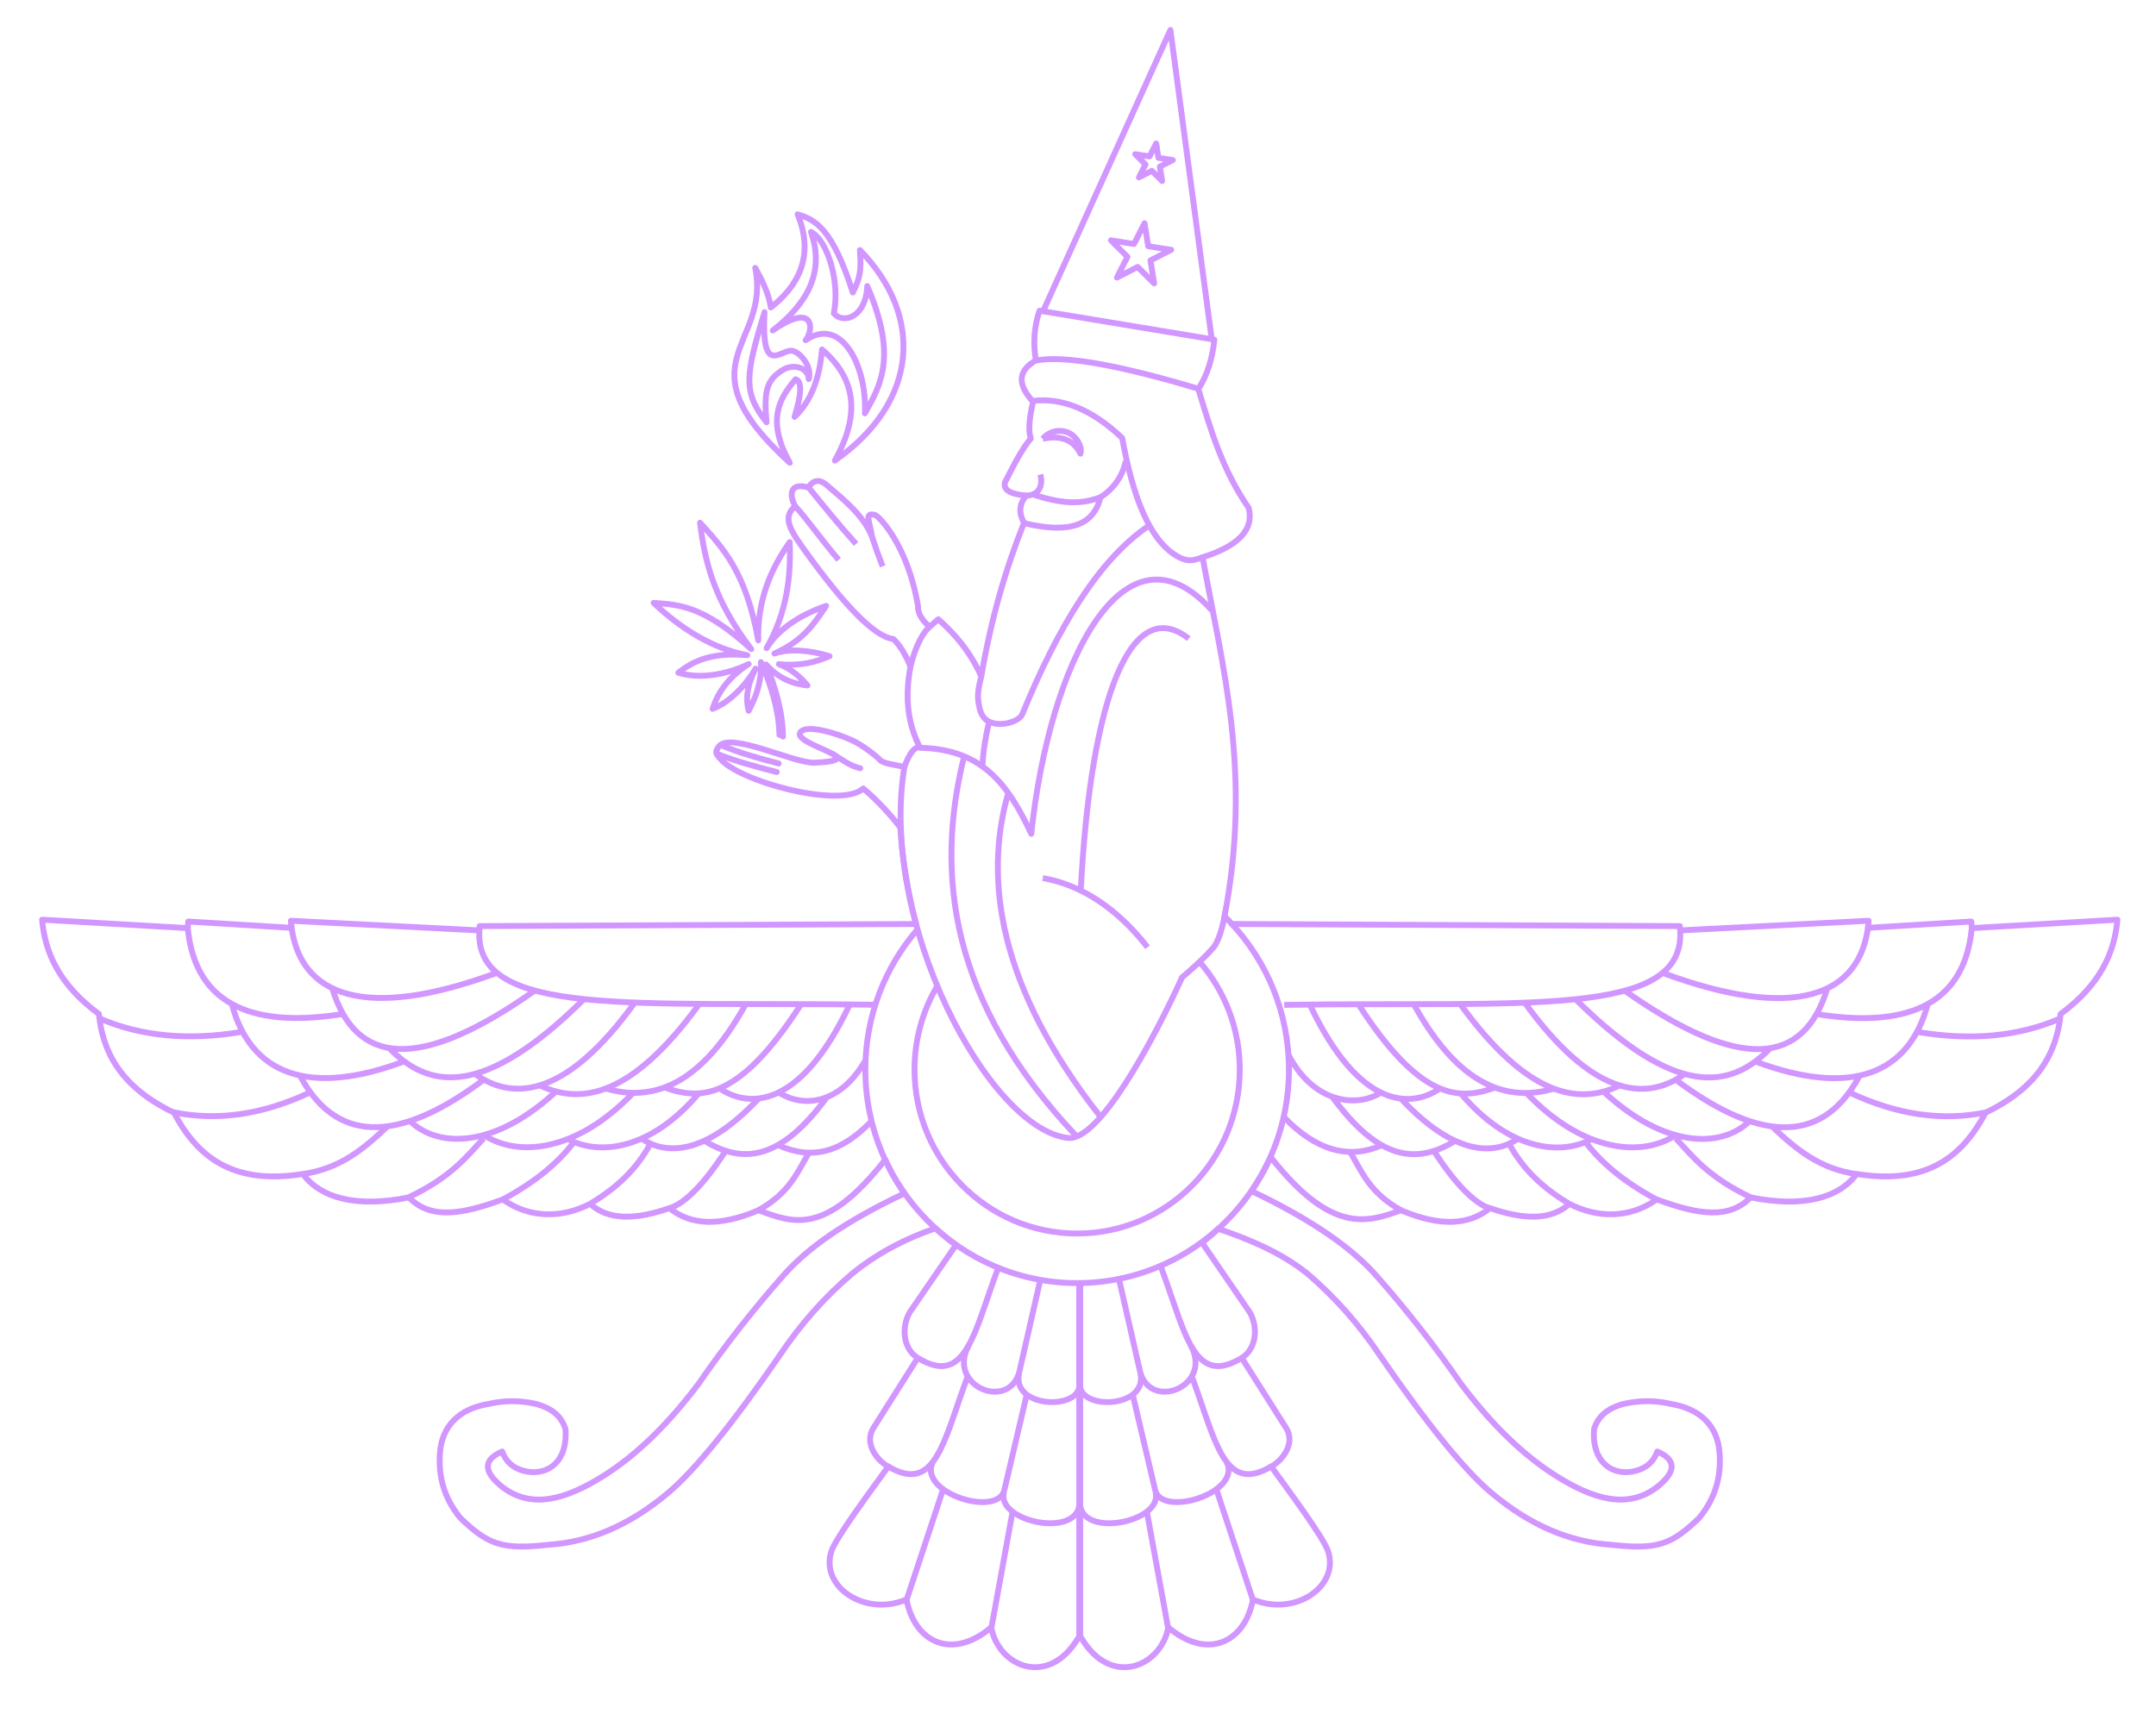 <?xml version="1.0" encoding="UTF-8" standalone="no"?><!DOCTYPE svg PUBLIC "-//W3C//DTD SVG 1.1//EN" "http://www.w3.org/Graphics/SVG/1.1/DTD/svg11.dtd"><svg width="100%" height="100%" viewBox="0 0 4202 3354" version="1.1" xmlns="http://www.w3.org/2000/svg" xmlns:xlink="http://www.w3.org/1999/xlink" xml:space="preserve" xmlns:serif="http://www.serif.com/" style="fill-rule:evenodd;clip-rule:evenodd;stroke-linejoin:round;stroke-miterlimit:2;"><rect id="Artboard2" x="-0" y="0" width="4201.57" height="3353.28" style="fill:none;"/><clipPath id="_clip1"><rect x="-0" y="0" width="4201.57" height="3353.28"/></clipPath><g clip-path="url(#_clip1)"><rect id="Artboard1" x="24.809" y="-263.342" width="4166.67" height="4166.67" style="fill:none;"/><g id="Artboard11" serif:id="Artboard1"><g id="wzrd"><path d="M2026.11,605.679l340.717,56.442c-4.083,37.712 -14.125,70.129 -31.358,96.15c23.75,78.287 46.241,156.708 98.246,232.025c10.954,43.416 -21.934,74.654 -89.884,96.15c38.504,212.429 96.934,419.962 42.588,700.475c4.029,2.7 9.366,8.533 14.496,14.404l873.095,4.179l0.492,8.35l367.4,-18.8l-1.067,13.787l201.113,-12.316l0.954,12.879l283.946,-16.442c-5.7,64.504 -33.467,126.754 -110.788,183.946c-7.483,75.538 -43.825,143.083 -146.316,192.308c-49.525,94.421 -123.117,139.775 -251.184,119.492c-34.316,46.492 -103.595,66.363 -206.591,45.642c-41.796,42.621 -100.279,34.421 -182.992,3.975c-52.846,37.679 -115.962,36.65 -170.267,8.566c-35.733,32.855 -89.72,31.034 -154.683,8.359c-40.75,33.421 -97.671,36.516 -173.492,4.183c-66.32,24.154 -135.945,46.658 -254.037,-103.733c-13.483,29.541 -21.346,41.25 -37.1,66.379c116.987,55.796 195.154,110.508 243.062,164.862c57.125,64.813 112.388,134.613 165.13,211.117c59.154,78.508 121.041,139.246 186.037,179.767c71.042,44.55 138.604,65.537 196.488,20.9c36.75,-29.479 37.77,-52.65 -0,-68.979c-9.05,24.55 -27.009,35.241 -49.213,39.333c-41.925,6.858 -78.962,-21.392 -74.117,-83.229c8.892,-27.838 30.109,-41.292 56.542,-48.663c31.954,-7.4 63.163,-7.316 93.654,-0.104c58.725,9.833 90.442,44.213 94.371,94.754c3.454,44.504 -6.642,87.384 -39.717,127.509c-54.375,52.379 -81.779,62.158 -171.404,52.254c-78.566,-5.054 -156.496,-36.338 -233.604,-101.304c-52.908,-44.45 -126.975,-136.542 -217.896,-268.717c-40.375,-60.279 -87.4,-113.171 -140.925,-158.838c-53.508,-43.07 -119.808,-68.945 -173.316,-87.166c-7.446,6.912 -26.992,24.008 -31.838,26.875l93.05,135.741c17.363,30.25 12.413,72.013 -15.525,89.113l86.596,136.842c17.996,28.745 -5.696,62.191 -29.163,74.866c37.996,52.729 101.93,138.513 110.784,165.129c22.725,68.3 -64.559,128.684 -146.317,94.067c-16.154,84.517 -89.279,118.758 -165.133,54.346c-13.517,76.058 -111.171,118.692 -169.313,20.904l-6.396,0c-58.145,97.788 -155.8,55.154 -169.312,-20.904c-75.858,64.412 -148.983,30.171 -165.133,-54.346c-81.759,34.617 -169.042,-25.767 -146.321,-94.067c8.858,-26.616 72.787,-112.4 110.787,-165.129c-23.466,-12.675 -47.162,-46.121 -29.162,-74.866l86.591,-136.842c-27.933,-17.1 -32.887,-58.863 -15.525,-89.113l90.063,-131.137c-14.329,-9.721 -21.733,-16.317 -39.971,-32.383c-53.508,18.22 -108.687,45 -162.196,88.07c-53.521,45.667 -100.546,98.559 -140.921,158.838c-90.92,132.175 -164.987,224.267 -217.895,268.717c-77.109,64.966 -155.038,96.25 -233.605,101.304c-89.629,9.904 -117.029,0.125 -171.404,-52.254c-33.075,-40.125 -43.175,-83.005 -39.716,-127.509c3.929,-50.541 35.645,-84.921 94.366,-94.754c30.496,-7.212 61.704,-7.296 93.659,0.104c26.429,7.371 47.65,20.825 56.537,48.663c4.85,61.837 -32.187,90.087 -74.112,83.229c-22.205,-4.092 -40.163,-14.783 -49.213,-39.333c-37.771,16.329 -36.75,39.5 0,68.979c57.879,44.637 125.446,23.65 196.488,-20.9c64.995,-40.521 126.883,-101.259 186.033,-179.767c52.746,-76.504 108.004,-146.304 165.133,-211.117c47.909,-54.354 119.254,-104.637 236.242,-160.429c-20.883,-30.662 -27.404,-44.366 -37.188,-65.8c-118.091,150.392 -180.808,122.875 -247.129,98.721c-75.821,32.333 -132.746,29.238 -173.496,-4.183c-64.958,22.675 -118.945,24.496 -154.679,-8.359c-54.308,28.084 -117.425,29.113 -170.266,-8.566c-82.713,30.446 -141.196,38.646 -182.992,-3.975c-103,20.721 -172.275,0.85 -206.596,-45.642c-128.062,20.283 -201.654,-25.071 -251.179,-119.492c-102.492,-49.225 -138.833,-116.77 -146.321,-192.308c-77.317,-57.192 -105.083,-119.442 -110.783,-183.946l283.941,16.442l0.955,-12.879l201.116,12.316l-1.066,-13.787l367.4,18.8l0.491,-8.35l850.767,-4.125c-6.979,-24.171 -26.396,-105.563 -30.708,-187.638c-15.15,-20.879 -45.692,-54.287 -72.53,-76.629c-41.932,39.844 -241.384,-12.672 -278.613,-58.036c-6.224,-7.583 -12.575,-11.194 -2.738,-23.787c22.926,-29.348 146.67,33.37 186.758,31.614c117.939,-5.168 -44.017,-35.154 -27.989,-59.122c11.321,-16.928 72.442,2.268 101.369,15.728c19.38,9.018 45.565,29.165 53.541,37.667c8.208,8.748 31.572,9.207 47.722,14.345c10.23,-27.705 20.455,-40.788 30.684,-37.809c-20.917,-41.091 -31.329,-90.408 -18.629,-157.812c-8.996,-23.084 -20.046,-41.388 -33.425,-54.246c-37.65,-4.083 -97.146,-68.242 -169.867,-168.771c-27.713,-38.737 -49.333,-67.246 -21.371,-89.867c-13.337,-25.295 -8.221,-46.487 25.208,-36.712c9.63,-13.529 21.417,-18.442 38.355,-2.738c30.587,26.28 68.704,56.192 86.137,98.55c-4.962,-30.933 -15.425,-47.72 5.921,-42.112c7.083,1.862 63.646,57.779 83.837,178.087c-0.8,11.95 5.73,25.125 22.467,40l16.983,-14.795c46.5,41.495 68.084,77.058 83.838,111.237c18.612,-110.408 47.146,-209.233 83.292,-299.183c-10.184,-18.404 -10.275,-36.213 4.383,-53.154c-26.6,-2.53 -45.758,-8.6 -41.646,-25.755c17.671,-34.758 32.9,-64.8 50.413,-85.479c-4.292,-12.416 -4.475,-33.058 4.383,-71.783c-33.3,-36.217 -26.979,-61.867 5.479,-80.55c-5.925,-35.346 -2.917,-67.446 7.233,-96.95Z" style="fill:none;stroke:#d196ff;stroke-width:11.46px;"/><path d="M2014.29,781.483c52.354,-6.162 112.121,14.225 172.891,72.592c20.292,111.937 51.83,196.566 104.859,229c26,15.904 39.254,7.154 51.55,3.508" style="fill:none;stroke:#d196ff;stroke-width:11.46px;"/><path d="M2032.35,855.491c34.221,-7.525 59.329,1.005 73.438,28.909c3.962,-14.979 -9.117,-35.688 -25.675,-41.654c-20.58,-7.421 -39.355,1.716 -47.763,12.745" style="fill:none;stroke:#d196ff;stroke-width:11.46px;"/><path d="M2020.61,702.575c54.596,-9.846 160.613,9.146 315.271,55.408" style="fill:none;stroke:#d196ff;stroke-width:11.46px;"/><path d="M2194.23,898.875c-6.283,27.729 -21.146,51.946 -49.375,70.7c-13.312,53.196 -57.692,71.979 -148.808,50.362" style="fill:none;stroke:#d196ff;stroke-width:11.46px;"/><path d="M2027.65,925.029c5.721,21.55 -2.804,40.758 -26.875,41.025" style="fill:none;stroke:#d196ff;stroke-width:11.46px;"/><path d="M2144.87,969.4c-41.175,15.716 -80.042,11.6 -131.192,-5.279" style="fill:none;stroke:#d196ff;stroke-width:11.46px;"/><path d="M1912.33,1319.83c-1.096,4.237 -7.525,27.208 -6.042,43.146c2.692,28.996 11.167,42.808 30.746,47.125c21.709,4.787 50.071,-4.696 55.529,-18.021c69.075,-168.675 148.155,-299.733 244.509,-365.792" style="fill:none;stroke:#d196ff;stroke-width:11.46px;"/><path d="M1793.8,1457.77c116.454,3.329 168.163,64.779 216.125,167.808c34.85,-333.146 181.221,-625.175 351.604,-436.083" style="fill:none;stroke:#d196ff;stroke-width:11.46px;"/><path d="M2388.2,1777.1c-4.408,28.221 -13.379,61 -25.908,72.987c-11.834,13.709 -30.53,31.7 -58.6,55.559c-57.459,126.416 -161.959,319.416 -222.225,312.787c-153.13,-16.837 -370.98,-420.592 -318.121,-727.558" style="fill:none;stroke:#d196ff;stroke-width:11.46px;"/><path d="M1878.56,1476.59c-56.463,228.592 -26.038,478.254 219.066,738.038" style="fill:none;stroke:#d196ff;stroke-width:11.46px;"/><path d="M1964.29,1548.67c-46.725,165.7 -18.03,375.729 179.525,627.183" style="fill:none;stroke:#d196ff;stroke-width:11.46px;"/><path d="M1634.52,1091.42c-34.154,-39.745 -58.688,-76.004 -84.559,-104.429" style="fill:none;stroke:#d196ff;stroke-width:11.46px;"/><path d="M1699.57,1046.34c8.2,23.909 9.221,28.746 20.766,57.809" style="fill:none;stroke:#d196ff;stroke-width:11.46px;"/><path d="M1577.24,951.916c29.808,36.638 55.27,68.359 91.254,108.563" style="fill:none;stroke:#d196ff;stroke-width:11.46px;"/><path d="M1812.43,1221.47c-11.037,8.308 -27.433,34.445 -37.754,77.258" style="fill:none;stroke:#d196ff;stroke-width:11.46px;"/><path d="M1927.65,1407.6c-6.008,24.691 -11.425,55.258 -12.825,85.45" style="fill:none;stroke:#d196ff;stroke-width:11.46px;"/><path d="M2316.82,1245.05c-110.883,-87.325 -190.717,109.92 -210.417,490.187" style="fill:none;stroke:#d196ff;stroke-width:11.46px;"/><path d="M2032.37,1711.85c74.579,13.083 143.887,57.837 204.179,134.825" style="fill:none;stroke:#d196ff;stroke-width:11.46px;"/><g id="inner-ring" serif:id="inner ring"><path d="M2338.38,1875.6c48.488,56.133 77.867,129.479 77.867,209.687c-0,176.346 -142.009,319.517 -316.921,319.517c-174.913,-0 -316.921,-143.171 -316.921,-319.517c0,-59.591 16.217,-115.391 44.438,-163.162" style="fill:none;stroke:#d196ff;stroke-width:11.46px;"/><path d="M2399.59,1799.85c69.733,74.533 112.504,174.987 112.504,285.433c-0,132.438 -61.496,250.513 -157.246,326.75c-70.304,55.979 -159.075,89.404 -255.525,89.404c-227.813,0 -412.767,-186.475 -412.767,-416.154c0,-104.366 38.188,-199.808 101.234,-272.891" style="fill:none;stroke:#d196ff;stroke-width:11.46px;"/></g><g id="wing-left" serif:id="wing left"><path d="M1705.95,1958.78c-468.517,-7 -780.45,26.629 -771.742,-144.259" style="fill:none;stroke:#d196ff;stroke-width:11.46px;"/><path d="M567.705,1803.96c16.134,137.483 142.742,187.975 400.817,92.533" style="fill:none;stroke:#d196ff;stroke-width:11.46px;"/><path d="M647.572,1926.61c45,148.429 166.667,165.592 394.604,4.638" style="fill:none;stroke:#d196ff;stroke-width:11.46px;"/><path d="M1137.03,1948.89c-193.737,191.467 -300.337,175.08 -378.266,94.534" style="fill:none;stroke:#d196ff;stroke-width:11.46px;"/><path d="M1235.9,1956.28c-128.621,177.433 -232.204,193.55 -310.025,137.5" style="fill:none;stroke:#d196ff;stroke-width:11.46px;"/><path d="M668.384,1976.76c-163.854,26.359 -287.958,-9.475 -302.562,-168.721" style="fill:none;stroke:#d196ff;stroke-width:11.46px;"/><path d="M787.484,2069.29c-187.395,70.042 -299.083,23.792 -335.35,-110.862" style="fill:none;stroke:#d196ff;stroke-width:11.46px;"/><path d="M942.176,2105.37c-151.154,113.025 -280.146,134.62 -356.687,-6.809" style="fill:none;stroke:#d196ff;stroke-width:11.46px;"/><path d="M1083.29,2128.22c-115.646,107.413 -225.704,111.884 -282.721,58.692" style="fill:none;stroke:#d196ff;stroke-width:11.46px;"/><path d="M1233.49,2131.18c-110.988,115.391 -224.304,124.837 -290.246,81.746" style="fill:none;stroke:#d196ff;stroke-width:11.46px;"/><path d="M1361.06,2132.37c-91.955,108.262 -190.567,121.158 -252.534,89.141" style="fill:none;stroke:#d196ff;stroke-width:11.46px;"/><path d="M1477.57,2142.57c-109.225,116.458 -185.213,105.429 -225.7,78.05" style="fill:none;stroke:#d196ff;stroke-width:11.46px;"/><path d="M1611.5,2139.2c-89.121,121.412 -162.188,131.533 -237.988,85.095" style="fill:none;stroke:#d196ff;stroke-width:11.46px;"/><path d="M1698.68,2185.58c-60.404,62.525 -116.8,76.267 -182.704,46.729" style="fill:none;stroke:#d196ff;stroke-width:11.46px;"/><path d="M469.218,2011.97c-101.429,16.771 -193.904,8.934 -276.2,-26.904" style="fill:none;stroke:#d196ff;stroke-width:11.46px;"/><path d="M601.039,2131.23c-89.35,41.442 -177.584,55.113 -264.542,36.767" style="fill:none;stroke:#d196ff;stroke-width:11.46px;"/><path d="M754.384,2196.7c-46.275,43.608 -91.925,81.975 -164.508,92.1" style="fill:none;stroke:#d196ff;stroke-width:11.46px;"/><path d="M942.701,2219.12c-33.537,36.35 -64.333,76.046 -145.721,114.792" style="fill:none;stroke:#d196ff;stroke-width:11.46px;"/><path d="M1118.95,2226.38c-30.721,39.162 -70.046,74.521 -138.479,111.841" style="fill:none;stroke:#d196ff;stroke-width:11.46px;"/><path d="M1268.22,2228.98c-20.233,36.592 -51.854,78.537 -117.529,117.517" style="fill:none;stroke:#d196ff;stroke-width:11.46px;"/><path d="M1414.39,2243.33c-18.096,28.325 -67.034,100.112 -109.779,111.983" style="fill:none;stroke:#d196ff;stroke-width:11.46px;"/><path d="M1576.7,2246.92c-22.337,38.234 -38.054,79.005 -98.671,112.455" style="fill:none;stroke:#d196ff;stroke-width:11.46px;"/><path d="M1362.38,1958.07c-131,180.016 -229.979,196.395 -309.775,158.133" style="fill:none;stroke:#d196ff;stroke-width:11.46px;"/><path d="M1452.31,1959.64c-89.184,160.684 -183.959,187.85 -270.45,162.804" style="fill:none;stroke:#d196ff;stroke-width:11.46px;"/><path d="M1560.94,1958.33c-119.834,186.071 -195.692,186.937 -264.188,162.237" style="fill:none;stroke:#d196ff;stroke-width:11.46px;"/><path d="M1655.52,1959.47c-96.517,203.82 -196.571,199.845 -251.234,163.566" style="fill:none;stroke:#d196ff;stroke-width:11.46px;"/><path d="M1686.3,2067.89c-50.7,87.2 -121.329,90.784 -166.325,63.321" style="fill:none;stroke:#d196ff;stroke-width:11.46px;"/></g><g id="wing-left1" serif:id="wing left"><path d="M2502.95,1959.01c468.517,-7 780.45,26.629 771.742,-144.254" style="fill:none;stroke:#d196ff;stroke-width:11.46px;"/><path d="M3641.19,1804.19c-16.134,137.484 -142.742,187.98 -400.817,92.534" style="fill:none;stroke:#d196ff;stroke-width:11.46px;"/><path d="M3561.33,1926.85c-45,148.429 -166.667,165.587 -394.6,4.637" style="fill:none;stroke:#d196ff;stroke-width:11.46px;"/><path d="M3071.87,1949.12c193.733,191.466 300.333,175.079 378.262,94.533" style="fill:none;stroke:#d196ff;stroke-width:11.46px;"/><path d="M2973,1956.52c128.617,177.434 232.2,193.55 310.021,137.505" style="fill:none;stroke:#d196ff;stroke-width:11.46px;"/><path d="M3540.51,1977c163.854,26.354 287.958,-9.479 302.562,-168.725" style="fill:none;stroke:#d196ff;stroke-width:11.46px;"/><path d="M3421.41,2069.53c187.395,70.041 299.083,23.796 335.35,-110.863" style="fill:none;stroke:#d196ff;stroke-width:11.46px;"/><path d="M3266.72,2105.61c151.158,113.021 280.146,134.617 356.687,-6.808" style="fill:none;stroke:#d196ff;stroke-width:11.46px;"/><path d="M3125.61,2128.45c115.65,107.412 225.704,111.883 282.721,58.692" style="fill:none;stroke:#d196ff;stroke-width:11.46px;"/><path d="M2975.41,2131.41c110.988,115.396 224.304,124.838 290.246,81.746" style="fill:none;stroke:#d196ff;stroke-width:11.46px;"/><path d="M2847.83,2132.6c91.955,108.262 190.567,121.158 252.534,89.146" style="fill:none;stroke:#d196ff;stroke-width:11.46px;"/><path d="M2731.33,2142.81c109.229,116.454 185.217,105.429 225.7,78.05" style="fill:none;stroke:#d196ff;stroke-width:11.46px;"/><path d="M2597.4,2139.43c89.121,121.408 162.188,131.533 237.988,85.096" style="fill:none;stroke:#d196ff;stroke-width:11.46px;"/><path d="M2502.7,2178.31c60.408,62.525 124.313,83.775 190.217,54.238" style="fill:none;stroke:#d196ff;stroke-width:11.46px;"/><path d="M3739.68,2012.2c101.425,16.775 193.9,8.937 276.196,-26.9" style="fill:none;stroke:#d196ff;stroke-width:11.46px;"/><path d="M3607.86,2131.47c89.35,41.437 177.588,55.108 264.542,36.766" style="fill:none;stroke:#d196ff;stroke-width:11.46px;"/><path d="M3454.52,2196.93c46.271,43.604 91.921,81.975 164.504,92.096" style="fill:none;stroke:#d196ff;stroke-width:11.46px;"/><path d="M3266.2,2219.35c33.537,36.354 64.333,76.046 145.721,114.791" style="fill:none;stroke:#d196ff;stroke-width:11.46px;"/><path d="M3090.12,2226.83c30.696,39.075 70,74.371 138.304,111.617" style="fill:none;stroke:#d196ff;stroke-width:11.46px;"/><path d="M2940.68,2229.22c20.238,36.588 51.854,78.534 117.529,117.517" style="fill:none;stroke:#d196ff;stroke-width:11.46px;"/><path d="M2794.51,2243.56c18.096,28.325 67.034,100.117 109.779,111.988" style="fill:none;stroke:#d196ff;stroke-width:11.46px;"/><path d="M2632.19,2247.15c22.341,38.233 38.058,79.004 98.671,112.454" style="fill:none;stroke:#d196ff;stroke-width:11.46px;"/><path d="M2846.51,1958.31c131,180.013 229.979,196.392 309.775,158.129" style="fill:none;stroke:#d196ff;stroke-width:11.46px;"/><path d="M2756.58,1959.87c89.188,160.683 183.959,187.854 270.45,162.808" style="fill:none;stroke:#d196ff;stroke-width:11.46px;"/><path d="M2647.95,1958.56c119.834,186.075 195.692,186.942 264.188,162.238" style="fill:none;stroke:#d196ff;stroke-width:11.46px;"/><path d="M2553.38,1959.71c96.521,203.817 196.571,199.842 251.234,163.563" style="fill:none;stroke:#d196ff;stroke-width:11.46px;"/><path d="M2511.47,2057c49.308,94.291 132.454,101.912 177.454,74.445" style="fill:none;stroke:#d196ff;stroke-width:11.46px;"/></g><g id="hat"><path d="M2033.19,606.15l247.925,-547.771l80.258,601.017" style="fill:none;stroke:#d196ff;stroke-width:11.46px;"/><path d="M2230.67,435.154l7.154,44.825l44.842,7.046l-40.421,20.654l7.154,44.825l-32.133,-32.058l-40.421,20.654l20.558,-40.467l-32.133,-32.058l44.842,7.046l20.558,-40.467Z" style="fill:none;stroke:#d196ff;stroke-width:11.46px;"/><path d="M2253.3,279.716l4.462,27.967l27.975,4.4l-25.216,12.888l4.462,27.966l-20.05,-20.004l-25.216,12.888l12.825,-25.25l-20.046,-20l27.975,4.395l12.829,-25.25Z" style="fill:none;stroke:#d196ff;stroke-width:11.46px;"/></g><g id="Fire"><path d="M1539.31,902.204c-215.604,-196.433 -36.454,-227.85 -67.362,-380.042c14.133,25.759 26.85,51.513 30.379,77.271c34.488,-27.296 92.404,-84.642 52.171,-181.612c34.608,10.733 67.525,26.937 107.65,152.554c12.033,-25.516 17.556,-37.885 13.778,-82.875c124.766,127.873 114.951,295.966 -48.782,410.437c43.929,-79.229 48.991,-153.237 -25.096,-216.612c-4.346,55.604 -20.967,100.471 -53.492,131.421c12.967,-42.484 15.434,-69.567 1.979,-73.309c-32.316,38.021 -56.783,80.5 -11.225,162.767Z" style="fill:none;stroke:#d196ff;stroke-width:11.46px;"/><path d="M1580.59,452.083c27.204,77.479 -6.229,139.308 -74.446,192.163c82.8,-57.7 79.767,-0.117 64.058,19.045c70.909,-49.008 120.292,54.005 115.413,142.538c31.721,-56.179 63.25,-112.517 4.616,-248.142c-2.12,59.904 -46.158,75.513 -65.208,53.092c12.704,-59.75 -11.879,-142.213 -44.433,-158.696Z" style="fill:none;stroke:#d196ff;stroke-width:11.46px;"/><path d="M1490.03,608.525c-36.137,120.054 -43.883,155.071 3.942,214.7c-5.533,-61.188 0.158,-82.384 31.513,-101.934c20.37,-12.7 49.562,-5.4 50.725,17.73c7.466,-25.13 -18.792,-54.842 -34.105,-55.321c-21.958,-0.684 -58.754,49.621 -52.075,-75.175Z" style="fill:none;stroke:#d196ff;stroke-width:11.46px;"/></g><g id="bottom-left"><path d="M1887.65,2623.71c-15.883,29.367 -8.925,54.696 7.1,70.842c26.583,26.787 78.113,28.304 91.658,-18.909" style="fill:none;stroke:#d196ff;stroke-width:11.46px;"/><path d="M2104.04,2699.89c-0.538,50.655 -134.588,45.13 -117.634,-24.25" style="fill:none;stroke:#d196ff;stroke-width:11.46px;"/><path d="M1730.7,2858.65c10.7,6.429 20.379,10.708 29.196,13.058c67.913,18.087 84.892,-78.292 125.963,-187.979" style="fill:none;stroke:#d196ff;stroke-width:11.46px;"/><path d="M2000.99,2719.43l-43.171,183.758c-4.483,25.325 -38.554,29.704 -72.379,21.404c-41.634,-10.216 -82.888,-39.65 -68.113,-72.896" style="fill:none;stroke:#d196ff;stroke-width:11.46px;"/><path d="M2103.49,2502.04l-0,690.142" style="fill:none;stroke:#d196ff;stroke-width:11.46px;"/><path d="M2027.52,2495.35l-41.113,180.287" style="fill:none;stroke:#d196ff;stroke-width:11.46px;"/><path d="M2105.02,2501.89l-1.017,198.313" style="fill:none;stroke:#d196ff;stroke-width:11.46px;"/><path d="M2103.94,2929.63c-0.8,70.671 -161.654,37.542 -147.367,-19.829" style="fill:none;stroke:#d196ff;stroke-width:11.46px;"/><path d="M1932.35,3172.96l41.121,-225.571" style="fill:none;stroke:#d196ff;stroke-width:11.46px;"/><path d="M1767.07,3118.56l71.112,-215.271" style="fill:none;stroke:#d196ff;stroke-width:11.46px;"/><path d="M1789.82,2648c93.391,56.129 108.85,-51.654 155.596,-176.079" style="fill:none;stroke:#d196ff;stroke-width:11.46px;"/></g><g id="bottom-right"><path d="M2321.13,2623.71c15.888,29.367 8.929,54.696 -7.096,70.842c-26.583,26.787 -78.116,28.304 -91.658,-18.909" style="fill:none;stroke:#d196ff;stroke-width:11.46px;"/><path d="M2104.73,2699.89c0.538,50.655 134.588,45.13 117.638,-24.25" style="fill:none;stroke:#d196ff;stroke-width:11.46px;"/><path d="M2478.08,2858.65c-10.7,6.429 -20.379,10.708 -29.2,13.058c-67.908,18.087 -84.892,-78.292 -125.962,-187.979" style="fill:none;stroke:#d196ff;stroke-width:11.46px;"/><path d="M2207.79,2719.43l43.17,183.758c4.484,25.325 38.555,29.704 72.375,21.404c41.638,-10.216 82.892,-39.65 68.113,-72.896" style="fill:none;stroke:#d196ff;stroke-width:11.46px;"/><path d="M2105.28,2501.59l0,690.588" style="fill:none;stroke:#d196ff;stroke-width:11.46px;"/><path d="M2181.26,2495.35l41.117,180.287" style="fill:none;stroke:#d196ff;stroke-width:11.46px;"/><path d="M2103.76,2502.29l1.013,197.913" style="fill:none;stroke:#d196ff;stroke-width:11.46px;"/><path d="M2104.84,2929.63c0.8,70.671 161.654,37.542 147.366,-19.829" style="fill:none;stroke:#d196ff;stroke-width:11.46px;"/><path d="M2276.43,3172.96l-41.125,-225.571" style="fill:none;stroke:#d196ff;stroke-width:11.46px;"/><path d="M2441.71,3118.56l-71.113,-215.271" style="fill:none;stroke:#d196ff;stroke-width:11.46px;"/><path d="M2418.96,2648c-93.392,56.129 -108.855,-51.654 -155.596,-176.079" style="fill:none;stroke:#d196ff;stroke-width:11.46px;"/></g></g><path d="M1519.11,1432.72c-0.867,-45.181 -15.104,-94.912 -36.045,-141.916c1.339,40.622 -10.221,68.807 -23.984,94.868c-4.722,-20.031 -6.047,-42.768 13.421,-82.074c-19.801,34.47 -53.701,67.502 -83.734,78.351c10.252,-30.915 29.298,-60.625 70.312,-87.328c-46.178,22.303 -97.809,29.01 -136.966,16.935c28.721,-22.861 65.041,-40.311 134.403,-34.232c-67.443,-12.81 -129.465,-51.435 -182.583,-102.018c48.881,3.749 96.063,4.427 190.259,90.146c-74.228,-97.54 -90.814,-173.37 -99.821,-246.346c44.26,49.028 89.263,94.899 113.457,229.262c-1.849,-78.266 24.177,-138.509 61.309,-191.571c2.549,68.286 -5.407,136.982 -45.129,206.914c24.248,-39.788 70.073,-66.671 116.114,-82.517c-22.581,33.723 -44.241,67.675 -100.746,92.952c26.757,-9.511 66.707,-7.427 107.388,5.083c-27.382,12.008 -58.242,19.731 -98.792,15.517c24.422,9.25 41.189,24.557 55.808,41.564c-30.547,-3.086 -58.015,-15.193 -80.836,-40.911c18.208,42.685 32.988,95.35 33.041,140.641" style="fill:none;stroke:#d196ff;stroke-width:11.46px;stroke-linecap:round;stroke-miterlimit:1.5;"/><path d="M1625.08,1470.92c14.442,9.394 33.984,23.439 51.444,26.726" style="fill:none;stroke:#d196ff;stroke-width:11.46px;stroke-linecap:round;stroke-miterlimit:1.5;"/><path d="M1399.39,1470.34c30.594,12.434 72.23,24.051 114.484,34.763" style="fill:none;stroke:#d196ff;stroke-width:11.46px;stroke-linecap:round;stroke-miterlimit:1.5;"/><path d="M1409.67,1454.58c30.594,12.435 65.741,23.125 107.995,33.836" style="fill:none;stroke:#d196ff;stroke-width:11.46px;stroke-linecap:round;stroke-miterlimit:1.5;"/></g></g></svg>